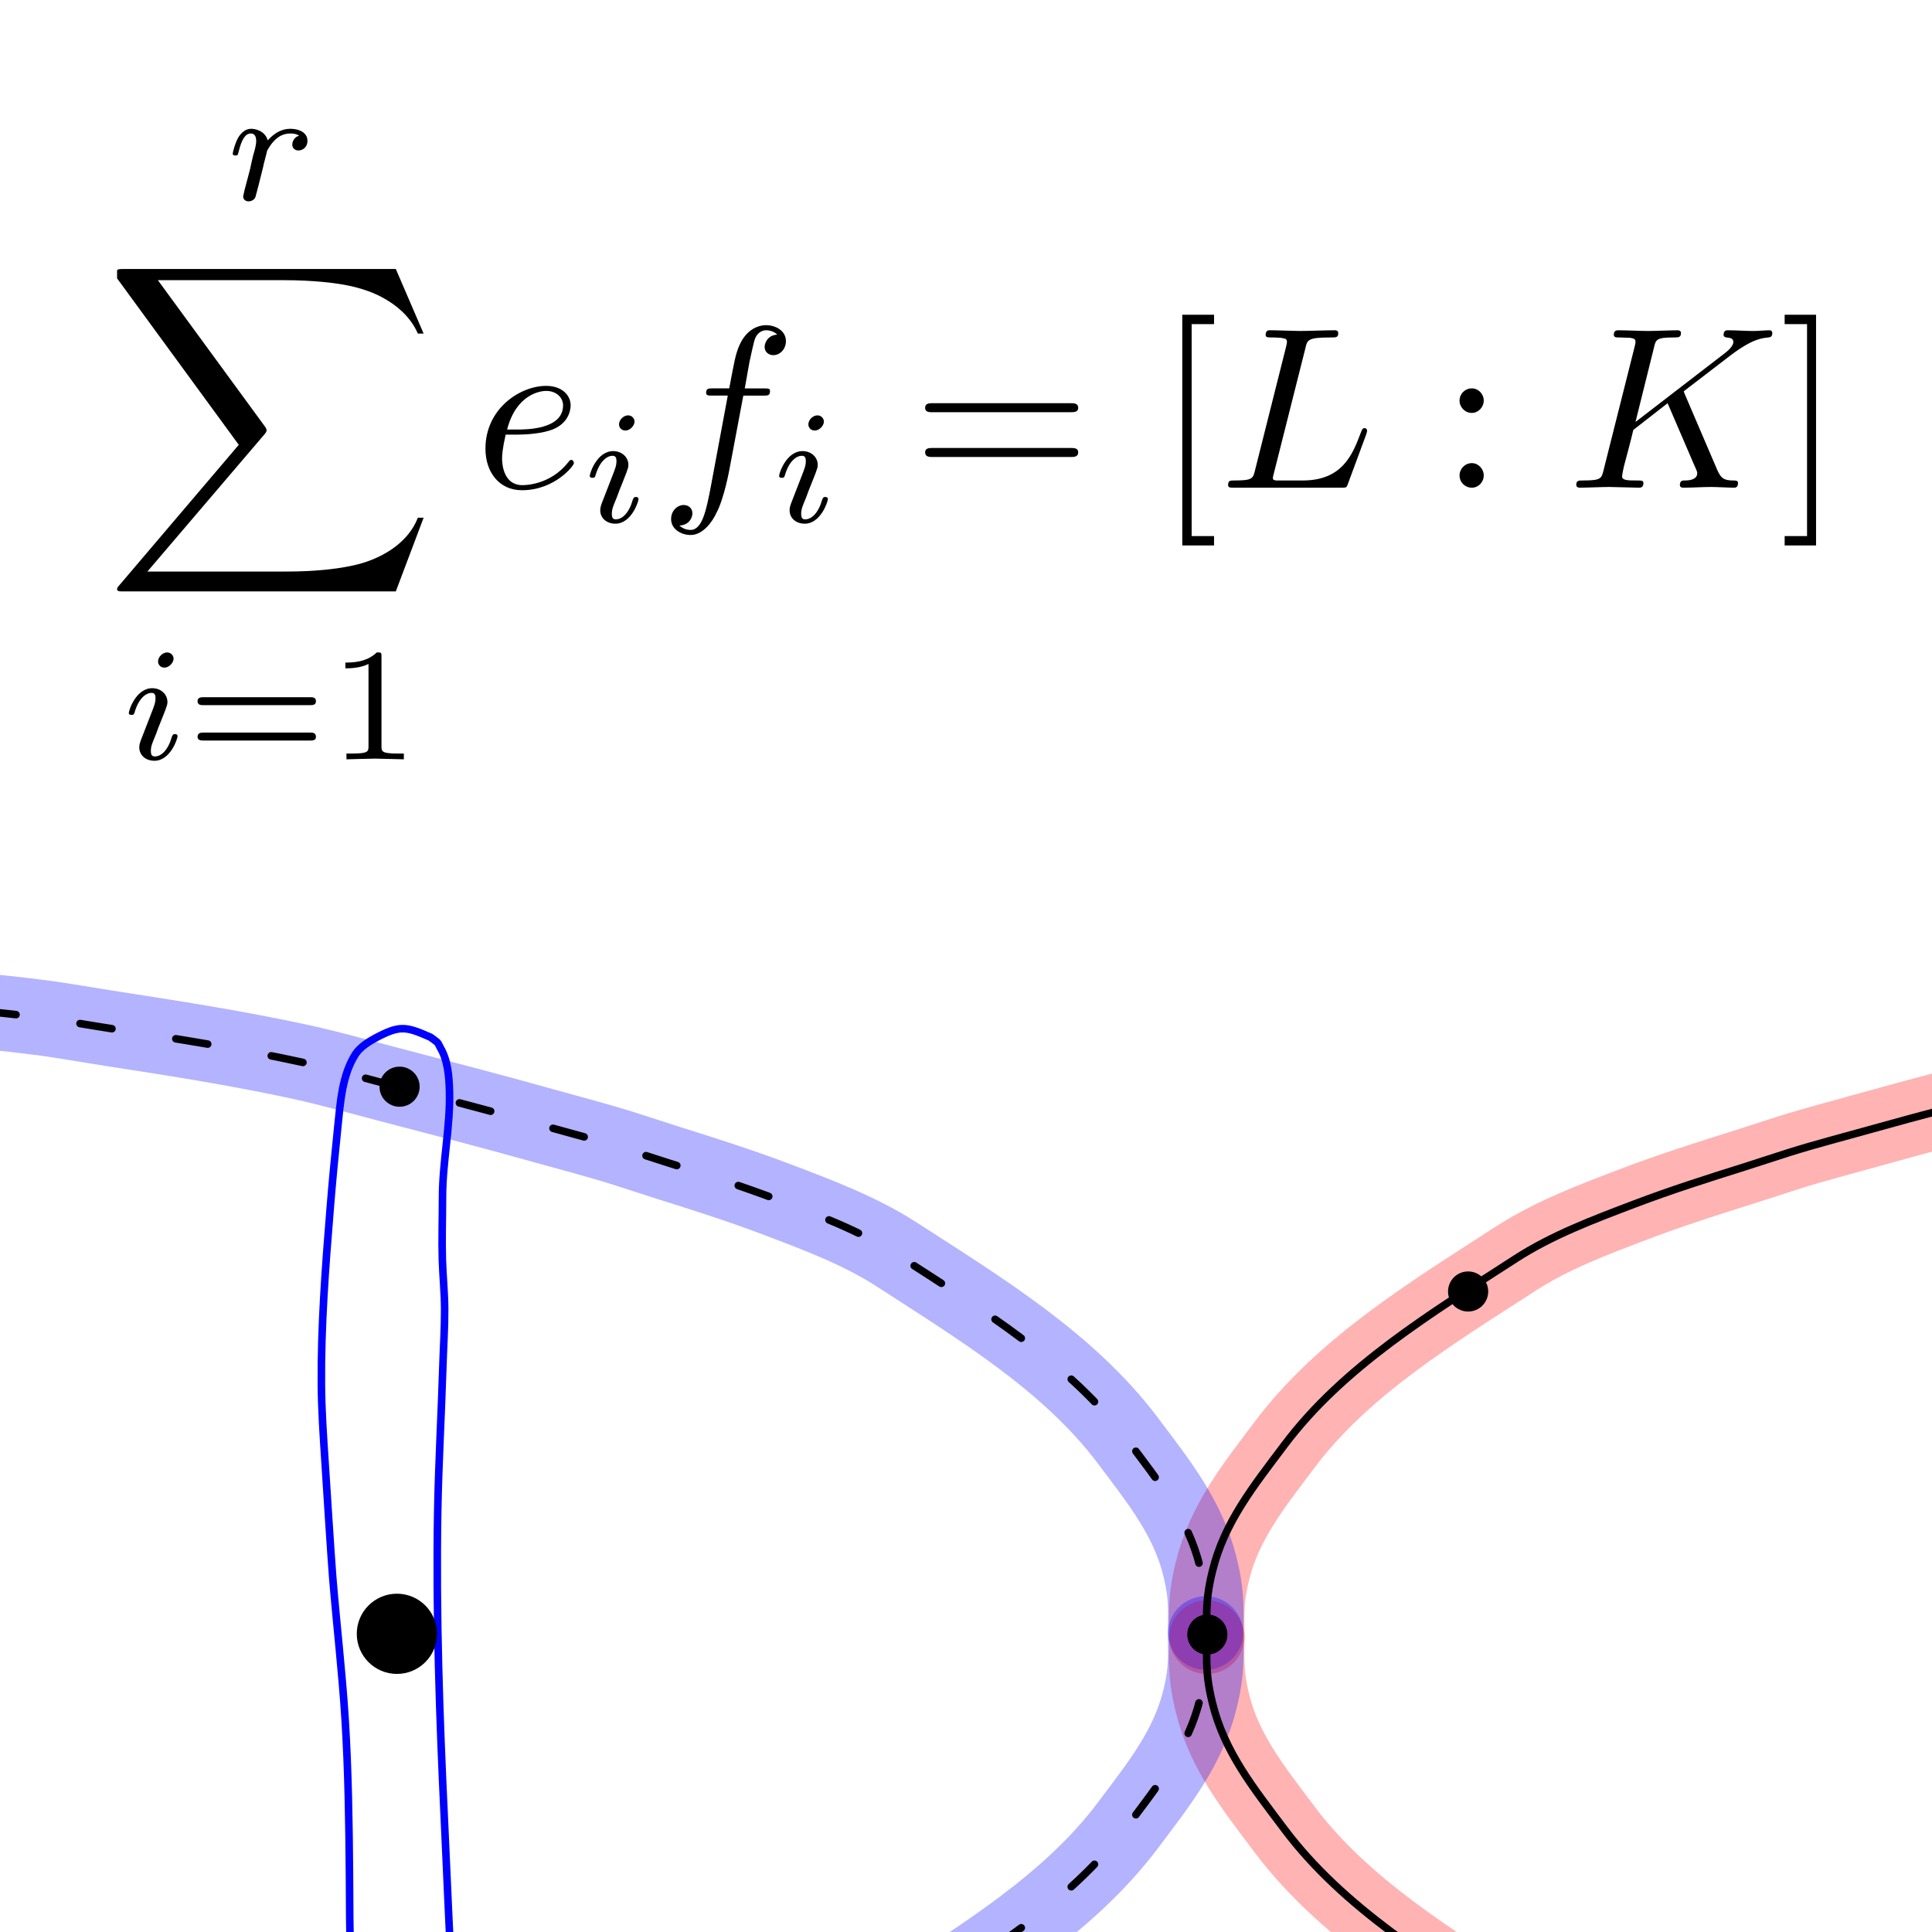 <?xml version="1.0" encoding="UTF-8" standalone="no"?>
<!-- Created with Inkscape (http://www.inkscape.org/) -->

<svg
   width="256"
   height="256"
   viewBox="0 0 67.733 67.733"
   version="1.1"
   id="svg5"
   xml:space="preserve"
   sodipodi:docname="/tmp/ink_ext_XXXXXX.svgJHI611"
   inkscape:export-filename="cover.svg"
   inkscape:export-xdpi="96"
   inkscape:export-ydpi="96"
   xmlns:inkscape="http://www.inkscape.org/namespaces/inkscape"
   xmlns:sodipodi="http://sodipodi.sourceforge.net/DTD/sodipodi-0.dtd"
   xmlns:xlink="http://www.w3.org/1999/xlink"
   xmlns="http://www.w3.org/2000/svg"
   xmlns:svg="http://www.w3.org/2000/svg"><sodipodi:namedview
     id="namedview7"
     pagecolor="#ffffff"
     bordercolor="#111111"
     borderopacity="1"
     inkscape:showpageshadow="0"
     inkscape:pageopacity="0"
     inkscape:pagecheckerboard="1"
     inkscape:deskcolor="#d1d1d1"
     inkscape:document-units="mm"
     showgrid="false"
     showguides="true"
     inkscape:zoom="1.8833977"
     inkscape:cx="130.34953"
     inkscape:cy="89.731447"
     inkscape:window-width="1908"
     inkscape:window-height="1049"
     inkscape:window-x="4"
     inkscape:window-y="4"
     inkscape:window-maximized="1"
     inkscape:current-layer="layer2"><sodipodi:guide
       position="33.867,66.344"
       orientation="-1,0"
       id="guide781"
       inkscape:locked="false"
       inkscape:label=""
       inkscape:color="rgb(0,134,229)" /><sodipodi:guide
       position="0,67.733"
       orientation="0,256"
       id="guide4567"
       inkscape:locked="false" /><sodipodi:guide
       position="67.733,67.733"
       orientation="256,0"
       id="guide4569"
       inkscape:locked="false" /><sodipodi:guide
       position="67.733,0"
       orientation="0,-256"
       id="guide4571"
       inkscape:locked="false" /><sodipodi:guide
       position="0,0"
       orientation="-256,0"
       id="guide4573"
       inkscape:locked="false" /></sodipodi:namedview><defs
     id="defs2"><linearGradient
       inkscape:collect="always"
       id="linearGradient6522"><stop
         style="stop-color:#ffffff;stop-opacity:1;"
         offset="0"
         id="stop6518" /><stop
         style="stop-color:#ffffff;stop-opacity:0;"
         offset="1"
         id="stop6520" /></linearGradient><radialGradient
       inkscape:collect="always"
       xlink:href="#linearGradient6522"
       id="radialGradient6524"
       cx="27.537"
       cy="26.607"
       fx="27.537"
       fy="26.607"
       r="33.867"
       gradientUnits="userSpaceOnUse"
       gradientTransform="matrix(1.722,-0.994,0.866,1.499,-42.916,14.091)" /></defs><g
     inkscape:label="Layer 1"
     inkscape:groupmode="layer"
     id="layer1"><g
       inkscape:groupmode="layer"
       id="layer2"
       inkscape:label="Layer 2"
       transform="translate(8.423,15.315)"><path
         style="font-variation-settings:normal;opacity:0.3;fill:none;fill-opacity:1;stroke:#ff0000;stroke-width:2.646;stroke-linecap:round;stroke-linejoin:round;stroke-miterlimit:4;stroke-dasharray:none;stroke-dashoffset:0;stroke-opacity:1;stop-color:#000000;stop-opacity:1"
         d="m 212.733,18.499 c -1.187,0.185 -2.389,0.081 -3.585,0.097 -1.057,0.014 -2.119,0.029 -3.175,0.092 -1.08,0.065 -2.152,0.202 -3.228,0.301 -1.349,0.125 -2.696,0.248 -4.043,0.384 -1.606,0.162 -3.215,0.292 -4.815,0.496 -0.902,0.115 -1.797,0.28 -2.695,0.418 -2.199,0.339 -4.403,0.687 -6.573,1.161 -0.954,0.209 -1.891,0.478 -2.834,0.724 -1.875,0.49 -3.75,0.973 -5.614,1.497 -0.935,0.262 -1.882,0.506 -2.807,0.797 -0.524,0.164 -1.043,0.341 -1.566,0.505 -1.297,0.407 -2.58,0.816 -3.846,1.297 -1.44,0.547 -2.89,1.091 -4.171,1.919 -2.937,1.901 -6.04,3.776 -8.107,6.531 -1.076,1.434 -2.106,2.705 -2.525,4.427 -0.149,0.61 -0.202,1.042 -0.202,1.662 0,0.148 0.007,0.471 0.007,0.615"
         id="path783"
         sodipodi:nodetypes="cssssssssssssssssc"
         transform="translate(-119.067,0.625)" /><path
         style="font-variation-settings:normal;opacity:0.3;fill:none;fill-opacity:1;stroke:#0000ff;stroke-width:2.646;stroke-linecap:round;stroke-linejoin:round;stroke-miterlimit:4;stroke-dasharray:none;stroke-dashoffset:0;stroke-opacity:1;stop-color:#000000"
         d="m 93.132,18.354 c 1.187,0.185 2.389,0.081 3.585,0.097 1.057,0.014 2.119,0.029 3.175,0.092 1.08,0.065 2.152,0.202 3.228,0.301 1.349,0.125 2.696,0.248 4.043,0.384 1.606,0.162 3.215,0.292 4.815,0.496 0.902,0.115 1.797,0.28 2.695,0.418 2.199,0.339 4.403,0.687 6.573,1.161 0.954,0.209 1.891,0.478 2.834,0.724 1.875,0.49 3.75,0.973 5.614,1.497 0.935,0.262 1.882,0.506 2.807,0.797 0.524,0.164 1.043,0.341 1.566,0.505 1.297,0.407 2.58,0.816 3.846,1.297 1.44,0.547 2.89,1.091 4.171,1.919 2.937,1.901 6.04,3.776 8.107,6.531 1.076,1.434 2.106,2.705 2.525,4.427 0.149,0.61 0.202,1.042 0.202,1.662 0,0.148 -0.007,0.471 -0.007,0.615"
         id="path785"
         sodipodi:nodetypes="cssssssssssssssssc"
         transform="translate(-119.067,0.625)" /><path
         style="font-variation-settings:normal;opacity:0.3;fill:none;fill-opacity:1;stroke:#ff0000;stroke-width:2.646;stroke-linecap:round;stroke-linejoin:round;stroke-miterlimit:4;stroke-dasharray:none;stroke-dashoffset:0;stroke-opacity:1;stop-color:#000000;stop-opacity:1"
         d="m 212.733,64.409 c -1.187,-0.185 -2.389,-0.081 -3.585,-0.097 -1.057,-0.014 -2.119,-0.029 -3.175,-0.092 -1.08,-0.065 -2.152,-0.202 -3.228,-0.301 -1.349,-0.125 -2.696,-0.248 -4.043,-0.384 -1.606,-0.162 -3.215,-0.292 -4.815,-0.496 -0.902,-0.115 -1.797,-0.28 -2.695,-0.418 -2.199,-0.339 -4.403,-0.687 -6.573,-1.161 -0.954,-0.209 -1.891,-0.478 -2.834,-0.724 -1.875,-0.49 -3.75,-0.973 -5.614,-1.497 -0.935,-0.262 -1.882,-0.506 -2.807,-0.797 -0.524,-0.164 -1.043,-0.341 -1.566,-0.505 -1.297,-0.407 -2.58,-0.816 -3.846,-1.297 -1.44,-0.547 -2.89,-1.091 -4.171,-1.919 -2.937,-1.901 -6.04,-3.776 -8.107,-6.531 -1.076,-1.434 -2.106,-2.705 -2.525,-4.427 -0.149,-0.61 -0.202,-1.042 -0.202,-1.662 0,-0.148 0.007,-0.471 0.007,-0.615"
         id="path787"
         sodipodi:nodetypes="cssssssssssssssssc"
         transform="translate(-119.067,0.625)" /><path
         style="font-variation-settings:normal;opacity:0.3;fill:none;fill-opacity:1;stroke:#0000ff;stroke-width:2.646;stroke-linecap:round;stroke-linejoin:round;stroke-miterlimit:4;stroke-dasharray:none;stroke-dashoffset:0;stroke-opacity:1;stop-color:#000000"
         d="m 93.132,64.267 c 1.187,-0.185 2.389,-0.081 3.585,-0.097 1.057,-0.014 2.119,-0.029 3.175,-0.092 1.08,-0.065 2.152,-0.202 3.228,-0.301 1.349,-0.125 2.696,-0.248 4.043,-0.384 1.606,-0.162 3.215,-0.292 4.815,-0.496 0.902,-0.115 1.797,-0.28 2.695,-0.418 2.199,-0.339 4.403,-0.687 6.573,-1.161 0.954,-0.209 1.891,-0.478 2.834,-0.724 1.875,-0.49 3.75,-0.973 5.614,-1.497 0.935,-0.262 1.882,-0.506 2.807,-0.797 0.524,-0.164 1.043,-0.341 1.566,-0.505 1.297,-0.407 2.58,-0.816 3.846,-1.297 1.44,-0.547 2.89,-1.091 4.171,-1.919 2.937,-1.901 6.04,-3.776 8.107,-6.531 1.076,-1.434 2.106,-2.705 2.525,-4.427 0.149,-0.61 0.202,-1.042 0.202,-1.662 0,-0.148 -0.007,-0.471 -0.007,-0.615"
         id="path789"
         sodipodi:nodetypes="cssssssssssssssssc"
         transform="translate(-119.067,0.625)" /></g><g
       inkscape:label="Layer 1"
       id="layer1-3"
       transform="translate(-110.644,15.94)"
       style="stroke-width:0.436"><path
         style="font-variation-settings:normal;opacity:1;fill:none;fill-opacity:1;stroke:#000000;stroke-width:0.265;stroke-linecap:round;stroke-linejoin:round;stroke-miterlimit:4;stroke-dasharray:none;stroke-dashoffset:0;stroke-opacity:1;stop-color:#000000;stop-opacity:1"
         d="m 212.733,18.499 c -1.187,0.185 -2.389,0.081 -3.585,0.097 -1.057,0.014 -2.119,0.029 -3.175,0.092 -1.08,0.065 -2.152,0.202 -3.228,0.301 -1.349,0.125 -2.696,0.248 -4.043,0.384 -1.606,0.162 -3.215,0.292 -4.815,0.496 -0.902,0.115 -1.797,0.28 -2.695,0.418 -2.199,0.339 -4.403,0.687 -6.573,1.161 -0.954,0.209 -1.891,0.478 -2.834,0.724 -1.875,0.49 -3.75,0.973 -5.614,1.497 -0.935,0.262 -1.882,0.506 -2.807,0.797 -0.524,0.164 -1.043,0.341 -1.566,0.505 -1.297,0.407 -2.58,0.816 -3.846,1.297 -1.44,0.547 -2.89,1.091 -4.171,1.919 -2.937,1.901 -6.04,3.776 -8.107,6.531 -1.076,1.434 -2.106,2.705 -2.525,4.427 -0.149,0.61 -0.202,1.042 -0.202,1.662 0,0.148 0.007,0.471 0.007,0.615"
         id="path7356"
         sodipodi:nodetypes="cssssssssssssssssc" /><path
         style="font-variation-settings:normal;fill:none;fill-opacity:1;stroke:#000000;stroke-width:0.265;stroke-linecap:round;stroke-linejoin:round;stroke-miterlimit:4;stroke-dasharray:1.133, 2.267;stroke-dashoffset:0;stroke-opacity:1;stop-color:#000000"
         d="m 93.132,18.354 c 1.187,0.185 2.389,0.081 3.585,0.097 1.057,0.014 2.119,0.029 3.175,0.092 1.08,0.065 2.152,0.202 3.228,0.301 1.349,0.125 2.696,0.248 4.043,0.384 1.606,0.162 3.215,0.292 4.815,0.496 0.902,0.115 1.797,0.28 2.695,0.418 2.199,0.339 4.403,0.687 6.573,1.161 0.954,0.209 1.891,0.478 2.834,0.724 1.875,0.49 3.75,0.973 5.614,1.497 0.935,0.262 1.882,0.506 2.807,0.797 0.524,0.164 1.043,0.341 1.566,0.505 1.297,0.407 2.58,0.816 3.846,1.297 1.44,0.547 2.89,1.091 4.171,1.919 2.937,1.901 6.04,3.776 8.107,6.531 1.076,1.434 2.106,2.705 2.525,4.427 0.149,0.61 0.202,1.042 0.202,1.662 0,0.148 -0.007,0.471 -0.007,0.615"
         id="path7356-9"
         sodipodi:nodetypes="cssssssssssssssssc" /><path
         style="font-variation-settings:normal;opacity:1;fill:none;fill-opacity:1;stroke:#0000ff;stroke-width:0.265;stroke-linecap:round;stroke-linejoin:round;stroke-miterlimit:4;stroke-dasharray:none;stroke-dashoffset:0;stroke-opacity:1;stop-color:#000000;stop-opacity:1"
         d="m 125.735,20.422 c -0.862,-0.38 -1.07,-0.423 -1.912,0.021 -0.247,0.13 -0.56,0.331 -0.715,0.572 -0.47,0.731 -0.533,1.7 -0.62,2.537 -0.1,0.966 -0.192,1.93 -0.27,2.897 -0.166,2.049 -0.322,4.087 -0.307,6.145 0.006,0.905 0.069,1.804 0.127,2.707 0.041,0.627 0.209,3.3 0.27,4.052 0.135,1.655 0.33,3.306 0.434,4.963 0.114,1.817 0.138,3.641 0.154,5.461 0.009,1.029 2.1e-4,2.06 0.048,3.088 0.068,1.463 0.233,2.925 0.201,4.391 -0.01,0.47 -0.022,0.952 -0.069,1.42 -0.026,0.266 -0.08,0.525 -0.111,0.789 -0.076,0.649 -0.096,1.303 -0.053,1.955 0.022,0.325 0.016,0.647 0.095,0.964 0.121,0.484 0.571,0.588 1.028,0.652 0.588,0.082 1.473,0.137 1.992,-0.249 0.438,-0.326 0.735,-0.784 0.858,-1.314 0.228,-0.984 0.085,-1.985 -0.011,-2.972 -0.075,-0.78 -0.163,-1.561 -0.233,-2.341 -0.059,-0.659 -0.079,-1.321 -0.117,-1.981 -0.121,-2.116 -0.202,-4.234 -0.302,-6.351 -0.169,-3.576 -0.294,-7.156 -0.233,-10.737 0.029,-1.701 0.128,-3.401 0.18,-5.101 0.021,-0.681 0.067,-1.363 0.064,-2.045 -0.003,-0.572 -0.062,-1.14 -0.08,-1.711 -0.022,-0.732 0.005,-1.466 0.005,-2.198 0,-1.252 0.279,-2.476 0.244,-3.729 -0.014,-0.506 -0.059,-1.079 -0.323,-1.52 -0.035,-0.059 -0.063,-0.15 -0.117,-0.196 -0.072,-0.062 -0.152,-0.113 -0.228,-0.17 z"
         id="path7785" /><path
         style="font-variation-settings:normal;opacity:1;fill:none;fill-opacity:1;stroke:#000000;stroke-width:0.265;stroke-linecap:round;stroke-linejoin:round;stroke-miterlimit:4;stroke-dasharray:none;stroke-dashoffset:0;stroke-opacity:1;stop-color:#000000;stop-opacity:1"
         d="m 212.733,64.409 c -1.187,-0.185 -2.389,-0.081 -3.585,-0.097 -1.057,-0.014 -2.119,-0.029 -3.175,-0.092 -1.08,-0.065 -2.152,-0.202 -3.228,-0.301 -1.349,-0.125 -2.696,-0.248 -4.043,-0.384 -1.606,-0.162 -3.215,-0.292 -4.815,-0.496 -0.902,-0.115 -1.797,-0.28 -2.695,-0.418 -2.199,-0.339 -4.403,-0.687 -6.573,-1.161 -0.954,-0.209 -1.891,-0.478 -2.834,-0.724 -1.875,-0.49 -3.75,-0.973 -5.614,-1.497 -0.935,-0.262 -1.882,-0.506 -2.807,-0.797 -0.524,-0.164 -1.043,-0.341 -1.566,-0.505 -1.297,-0.407 -2.58,-0.816 -3.846,-1.297 -1.44,-0.547 -2.89,-1.091 -4.171,-1.919 -2.937,-1.901 -6.04,-3.776 -8.107,-6.531 -1.076,-1.434 -2.106,-2.705 -2.525,-4.427 -0.149,-0.61 -0.202,-1.042 -0.202,-1.662 0,-0.148 0.007,-0.471 0.007,-0.615"
         id="path8967"
         sodipodi:nodetypes="cssssssssssssssssc" /><path
         style="font-variation-settings:normal;fill:none;fill-opacity:1;stroke:#000000;stroke-width:0.265;stroke-linecap:round;stroke-linejoin:round;stroke-miterlimit:4;stroke-dasharray:1.133, 2.267;stroke-dashoffset:0;stroke-opacity:1;stop-color:#000000"
         d="m 93.132,64.267 c 1.187,-0.185 2.389,-0.081 3.585,-0.097 1.057,-0.014 2.119,-0.029 3.175,-0.092 1.08,-0.065 2.152,-0.202 3.228,-0.301 1.349,-0.125 2.696,-0.248 4.043,-0.384 1.606,-0.162 3.215,-0.292 4.815,-0.496 0.902,-0.115 1.797,-0.28 2.695,-0.418 2.199,-0.339 4.403,-0.687 6.573,-1.161 0.954,-0.209 1.891,-0.478 2.834,-0.724 1.875,-0.49 3.75,-0.973 5.614,-1.497 0.935,-0.262 1.882,-0.506 2.807,-0.797 0.524,-0.164 1.043,-0.341 1.566,-0.505 1.297,-0.407 2.58,-0.816 3.846,-1.297 1.44,-0.547 2.89,-1.091 4.171,-1.919 2.937,-1.901 6.04,-3.776 8.107,-6.531 1.076,-1.434 2.106,-2.705 2.525,-4.427 0.149,-0.61 0.202,-1.042 0.202,-1.662 0,-0.148 -0.007,-0.471 -0.007,-0.615"
         id="path8969"
         sodipodi:nodetypes="cssssssssssssssssc" /><ellipse
         id="path11390"
         style="fill:#000000;stroke:none;stroke-width:0.265"
         cx="124.652"
         cy="22.158"
         rx="0.704"
         ry="0.703" /><ellipse
         id="path11392"
         style="fill:#000000;stroke:none;stroke-width:0.265"
         cx="162.114"
         cy="29.338"
         rx="0.704"
         ry="0.703" /><ellipse
         id="path11394"
         style="fill:#000000;stroke:none;stroke-width:0.265"
         cx="152.971"
         cy="41.364"
         rx="0.704"
         ry="0.703" /><ellipse
         id="path11400"
         style="fill:#000000;stroke:none;stroke-width:0.265"
         cx="124.642"
         cy="60.389"
         rx="0.704"
         ry="0.703" /><ellipse
         id="path11404"
         style="fill:#000000;stroke:none;stroke-width:0.265"
         cx="180.491"
         cy="60.385"
         rx="0.704"
         ry="0.703" /><ellipse
         id="path11406"
         style="fill:#000000;stroke:none;stroke-width:0.265"
         cx="124.559"
         cy="41.339"
         rx="1.407"
         ry="1.406" /></g><g
       inkscape:label=""
       transform="matrix(2.295,0,0,2.295,4.103,4.515)"
       id="g1501"
       style="stroke-width:0.436"><g
   fill="#000000"
   fill-opacity="1"
   id="g52"
   transform="matrix(0.353,0,0,0.353,-0.198,-0.325)"
   style="stroke-width:0.238">
    <g
   id="use50"
   transform="translate(5.238,3.999)"
   style="stroke-width:0.436">
      <path
   d="m 1.641,-1.406 c 0,-0.047 0.172,-0.672 0.172,-0.703 0.016,-0.062 0.219,-0.406 0.453,-0.578 0.062,-0.047 0.25,-0.188 0.562,-0.188 0.062,0 0.234,0 0.375,0.094 -0.219,0.062 -0.297,0.266 -0.297,0.391 0,0.141 0.109,0.25 0.266,0.25 0.172,0 0.391,-0.125 0.391,-0.422 0,-0.359 -0.375,-0.516 -0.734,-0.516 -0.359,0 -0.672,0.156 -0.984,0.5 -0.125,-0.422 -0.547,-0.5 -0.719,-0.5 -0.25,0 -0.422,0.172 -0.547,0.359 -0.156,0.266 -0.25,0.672 -0.25,0.719 0,0.078 0.094,0.078 0.125,0.078 0.094,0 0.094,-0.016 0.141,-0.203 0.109,-0.422 0.25,-0.75 0.516,-0.75 0.188,0 0.234,0.156 0.234,0.344 0,0.125 -0.062,0.391 -0.125,0.578 -0.047,0.188 -0.109,0.469 -0.141,0.625 L 0.844,-0.438 C 0.828,-0.344 0.781,-0.172 0.781,-0.156 0.781,0 0.906,0.062 1.016,0.062 1.125,0.062 1.266,0 1.312,-0.125 1.328,-0.172 1.406,-0.484 1.453,-0.656 Z m 0,0"
   id="path112"
   style="stroke-width:0.436" />
    </g>
  </g>
  <g
   fill="#000000"
   fill-opacity="1"
   id="g56"
   transform="matrix(0.353,0,0,0.353,-0.198,-0.325)"
   style="stroke-width:0.238">
    <g
   id="use54"
   transform="translate(0,6.988)"
   style="stroke-width:0.436">
      <path
   d="m 12.625,13.953 1.203,-3.188 h -0.25 c -0.391,1.031 -1.453,1.719 -2.594,2.016 -0.203,0.047 -1.188,0.312 -3.094,0.312 H 1.875 L 6.953,7.141 C 7.016,7.062 7.031,7.031 7.031,6.984 c 0,-0.031 0,-0.062 -0.062,-0.156 L 2.328,0.484 H 7.781 c 1.344,0 2.25,0.141 2.344,0.156 0.531,0.078 1.406,0.25 2.188,0.75 0.25,0.156 0.922,0.609 1.266,1.406 h 0.25 L 12.625,0 H 0.844 c -0.234,0 -0.25,0.016 -0.281,0.062 0,0.031 0,0.234 0,0.344 l 5.266,7.203 -5.156,6.062 C 0.562,13.781 0.562,13.844 0.562,13.844 c 0,0.109 0.094,0.109 0.281,0.109 z m 0,0"
   id="path116"
   style="stroke-width:0.436" />
    </g>
  </g>
  <g
   fill="#000000"
   fill-opacity="1"
   id="g60"
   transform="matrix(0.353,0,0,0.353,-0.198,-0.325)"
   style="stroke-width:0.238">
    <g
   id="use58"
   transform="translate(0.742,28.207)"
   style="stroke-width:0.436">
      <path
   d="m 2.266,-4.359 c 0,-0.109 -0.094,-0.266 -0.281,-0.266 -0.188,0 -0.391,0.188 -0.391,0.391 0,0.109 0.078,0.266 0.281,0.266 0.188,0 0.391,-0.203 0.391,-0.391 z M 0.844,-0.812 c -0.031,0.094 -0.062,0.172 -0.062,0.297 0,0.328 0.266,0.578 0.656,0.578 0.688,0 1,-0.953 1,-1.062 0,-0.094 -0.094,-0.094 -0.109,-0.094 -0.094,0 -0.109,0.047 -0.141,0.125 -0.156,0.562 -0.453,0.844 -0.734,0.844 -0.141,0 -0.172,-0.094 -0.172,-0.25 0,-0.156 0.047,-0.281 0.109,-0.438 C 1.469,-1 1.547,-1.188 1.609,-1.375 1.672,-1.547 1.938,-2.172 1.953,-2.266 1.984,-2.328 2,-2.406 2,-2.484 2,-2.812 1.719,-3.078 1.344,-3.078 0.641,-3.078 0.328,-2.125 0.328,-2 c 0,0.078 0.094,0.078 0.125,0.078 0.094,0 0.094,-0.031 0.125,-0.109 C 0.75,-2.625 1.062,-2.875 1.312,-2.875 c 0.109,0 0.172,0.047 0.172,0.234 0,0.172 -0.031,0.266 -0.203,0.703 z m 0,0"
   id="path120"
   style="stroke-width:0.436" />
    </g>
  </g>
  <g
   fill="#000000"
   fill-opacity="1"
   id="g66"
   transform="matrix(0.353,0,0,0.353,-0.198,-0.325)"
   style="stroke-width:0.238">
    <g
   id="use62"
   transform="translate(3.561,28.207)"
   style="stroke-width:0.436">
      <path
   d="m 5.359,-2.344 c 0.094,0 0.25,0 0.25,-0.172 0,-0.172 -0.156,-0.172 -0.25,-0.172 H 0.75 c -0.094,0 -0.266,0 -0.266,0.172 0,0.172 0.156,0.172 0.266,0.172 z m 0,1.531 c 0.094,0 0.25,0 0.25,-0.156 0,-0.188 -0.156,-0.188 -0.25,-0.188 H 0.75 c -0.109,0 -0.266,0 -0.266,0.188 0,0.156 0.172,0.156 0.266,0.156 z m 0,0"
   id="path124"
   style="stroke-width:0.436" />
    </g>
    <g
   id="use64"
   transform="translate(9.677,28.207)"
   style="stroke-width:0.436">
      <path
   d="m 2.328,-4.438 c 0,-0.188 0,-0.188 -0.203,-0.188 -0.453,0.438 -1.078,0.438 -1.359,0.438 v 0.25 c 0.156,0 0.625,0 1,-0.188 v 3.547 c 0,0.234 0,0.328 -0.688,0.328 H 0.812 V 0 c 0.125,0 0.984,-0.031 1.234,-0.031 0.219,0 1.094,0.031 1.25,0.031 V -0.25 H 3.031 c -0.703,0 -0.703,-0.094 -0.703,-0.328 z m 0,0"
   id="path128"
   style="stroke-width:0.436" />
    </g>
  </g>
  <g
   fill="#000000"
   fill-opacity="1"
   id="g70"
   transform="matrix(0.353,0,0,0.353,-0.198,-0.325)"
   style="stroke-width:0.238">
    <g
   id="use68"
   transform="translate(16.051,16.452)"
   style="stroke-width:0.436">
      <path
   d="m 1.859,-2.297 c 0.297,0 1.031,-0.031 1.531,-0.234 0.703,-0.297 0.75,-0.891 0.75,-1.031 0,-0.438 -0.375,-0.844 -1.062,-0.844 -1.109,0 -2.625,0.969 -2.625,2.719 0,1.016 0.594,1.797 1.578,1.797 1.422,0 2.25,-1.062 2.25,-1.172 0,-0.062 -0.047,-0.141 -0.109,-0.141 -0.062,0 -0.078,0.031 -0.141,0.109 -0.781,0.984 -1.875,0.984 -1.984,0.984 -0.781,0 -0.875,-0.844 -0.875,-1.156 0,-0.125 0.016,-0.422 0.156,-1.031 z m -0.469,-0.219 C 1.781,-4.031 2.812,-4.188 3.078,-4.188 c 0.453,0 0.734,0.297 0.734,0.625 0,1.047 -1.594,1.047 -2.016,1.047 z m 0,0"
   id="path132"
   style="stroke-width:0.436" />
    </g>
  </g>
  <g
   fill="#000000"
   fill-opacity="1"
   id="g74"
   transform="matrix(0.353,0,0,0.353,-0.198,-0.325)"
   style="stroke-width:0.238">
    <g
   id="use72"
   transform="translate(20.69,17.947)"
   style="stroke-width:0.436">
      <path
   d="m 2.266,-4.359 c 0,-0.109 -0.094,-0.266 -0.281,-0.266 -0.188,0 -0.391,0.188 -0.391,0.391 0,0.109 0.078,0.266 0.281,0.266 0.188,0 0.391,-0.203 0.391,-0.391 z M 0.844,-0.812 c -0.031,0.094 -0.062,0.172 -0.062,0.297 0,0.328 0.266,0.578 0.656,0.578 0.688,0 1,-0.953 1,-1.062 0,-0.094 -0.094,-0.094 -0.109,-0.094 -0.094,0 -0.109,0.047 -0.141,0.125 -0.156,0.562 -0.453,0.844 -0.734,0.844 -0.141,0 -0.172,-0.094 -0.172,-0.25 0,-0.156 0.047,-0.281 0.109,-0.438 C 1.469,-1 1.547,-1.188 1.609,-1.375 1.672,-1.547 1.938,-2.172 1.953,-2.266 1.984,-2.328 2,-2.406 2,-2.484 2,-2.812 1.719,-3.078 1.344,-3.078 0.641,-3.078 0.328,-2.125 0.328,-2 c 0,0.078 0.094,0.078 0.125,0.078 0.094,0 0.094,-0.031 0.125,-0.109 C 0.75,-2.625 1.062,-2.875 1.312,-2.875 c 0.109,0 0.172,0.047 0.172,0.234 0,0.172 -0.031,0.266 -0.203,0.703 z m 0,0"
   id="path136"
   style="stroke-width:0.436" />
    </g>
  </g>
  <g
   fill="#000000"
   fill-opacity="1"
   id="g78"
   transform="matrix(0.353,0,0,0.353,-0.198,-0.325)"
   style="stroke-width:0.238">
    <g
   id="use76"
   transform="translate(24.007,16.452)"
   style="stroke-width:0.436">
      <path
   d="m 3.656,-3.984 h 0.859 c 0.203,0 0.297,0 0.297,-0.203 0,-0.109 -0.094,-0.109 -0.266,-0.109 H 3.719 L 3.922,-5.438 c 0.047,-0.203 0.188,-0.906 0.25,-1.031 0.078,-0.188 0.25,-0.344 0.469,-0.344 0.031,0 0.297,0 0.484,0.188 -0.438,0.031 -0.547,0.391 -0.547,0.531 0,0.234 0.188,0.359 0.375,0.359 C 5.219,-5.734 5.5,-5.969 5.5,-6.344 c 0,-0.453 -0.453,-0.688 -0.859,-0.688 -0.344,0 -0.969,0.188 -1.266,1.172 -0.062,0.203 -0.094,0.312 -0.328,1.562 h -0.688 c -0.203,0 -0.312,0 -0.312,0.188 0,0.125 0.094,0.125 0.281,0.125 h 0.656 L 2.25,-0.047 c -0.188,0.969 -0.359,1.875 -0.875,1.875 -0.047,0 -0.281,0 -0.484,-0.188 C 1.359,1.609 1.453,1.25 1.453,1.109 1.453,0.875 1.266,0.75 1.078,0.75 0.812,0.75 0.531,0.984 0.531,1.359 c 0,0.438 0.438,0.688 0.844,0.688 0.547,0 0.953,-0.594 1.125,-0.969 0.328,-0.625 0.547,-1.828 0.562,-1.906 z m 0,0"
   id="path140"
   style="stroke-width:0.436" />
    </g>
  </g>
  <g
   fill="#000000"
   fill-opacity="1"
   id="g82"
   transform="matrix(0.353,0,0,0.353,-0.198,-0.325)"
   style="stroke-width:0.238">
    <g
   id="use80"
   transform="translate(28.884,17.947)"
   style="stroke-width:0.436">
      <path
   d="m 2.266,-4.359 c 0,-0.109 -0.094,-0.266 -0.281,-0.266 -0.188,0 -0.391,0.188 -0.391,0.391 0,0.109 0.078,0.266 0.281,0.266 0.188,0 0.391,-0.203 0.391,-0.391 z M 0.844,-0.812 c -0.031,0.094 -0.062,0.172 -0.062,0.297 0,0.328 0.266,0.578 0.656,0.578 0.688,0 1,-0.953 1,-1.062 0,-0.094 -0.094,-0.094 -0.109,-0.094 -0.094,0 -0.109,0.047 -0.141,0.125 -0.156,0.562 -0.453,0.844 -0.734,0.844 -0.141,0 -0.172,-0.094 -0.172,-0.25 0,-0.156 0.047,-0.281 0.109,-0.438 C 1.469,-1 1.547,-1.188 1.609,-1.375 1.672,-1.547 1.938,-2.172 1.953,-2.266 1.984,-2.328 2,-2.406 2,-2.484 2,-2.812 1.719,-3.078 1.344,-3.078 0.641,-3.078 0.328,-2.125 0.328,-2 c 0,0.078 0.094,0.078 0.125,0.078 0.094,0 0.094,-0.031 0.125,-0.109 C 0.75,-2.625 1.062,-2.875 1.312,-2.875 c 0.109,0 0.172,0.047 0.172,0.234 0,0.172 -0.031,0.266 -0.203,0.703 z m 0,0"
   id="path144"
   style="stroke-width:0.436" />
    </g>
  </g>
  <g
   fill="#000000"
   fill-opacity="1"
   id="g86"
   transform="matrix(0.353,0,0,0.353,-0.198,-0.325)"
   style="stroke-width:0.238">
    <g
   id="use84"
   transform="translate(34.968,16.452)"
   style="stroke-width:0.436">
      <path
   d="m 6.844,-3.266 c 0.156,0 0.344,0 0.344,-0.188 C 7.188,-3.656 7,-3.656 6.859,-3.656 h -5.969 c -0.141,0 -0.328,0 -0.328,0.203 0,0.188 0.188,0.188 0.328,0.188 z m 0.016,1.938 c 0.141,0 0.328,0 0.328,-0.203 0,-0.188 -0.188,-0.188 -0.344,-0.188 H 0.891 c -0.141,0 -0.328,0 -0.328,0.188 0,0.203 0.188,0.203 0.328,0.203 z m 0,0"
   id="path148"
   style="stroke-width:0.436" />
    </g>
  </g>
  <g
   fill="#000000"
   fill-opacity="1"
   id="g90"
   transform="matrix(0.353,0,0,0.353,-0.198,-0.325)"
   style="stroke-width:0.238">
    <g
   id="use88"
   transform="translate(45.487,16.452)"
   style="stroke-width:0.436">
      <path
   d="M 2.547,2.5 V 2.094 h -0.969 v -9.172 h 0.969 v -0.406 h -1.375 V 2.5 Z m 0,0"
   id="path152"
   style="stroke-width:0.436" />
    </g>
  </g>
  <g
   fill="#000000"
   fill-opacity="1"
   id="g94"
   transform="matrix(0.353,0,0,0.353,-0.198,-0.325)"
   style="stroke-width:0.238">
    <g
   id="use92"
   transform="translate(48.252,16.452)"
   style="stroke-width:0.436">
      <path
   d="M 3.734,-6.031 C 3.812,-6.391 3.844,-6.5 4.781,-6.5 c 0.297,0 0.375,0 0.375,-0.188 0,-0.125 -0.109,-0.125 -0.156,-0.125 -0.328,0 -1.141,0.031 -1.469,0.031 -0.297,0 -1.031,-0.031 -1.328,-0.031 -0.062,0 -0.188,0 -0.188,0.203 0,0.109 0.094,0.109 0.281,0.109 0.016,0 0.203,0 0.375,0.016 0.172,0.031 0.266,0.031 0.266,0.172 0,0.031 0,0.062 -0.031,0.188 L 1.562,-0.781 c -0.094,0.391 -0.109,0.469 -0.906,0.469 -0.172,0 -0.266,0 -0.266,0.203 C 0.391,0 0.484,0 0.656,0 h 4.625 C 5.516,0 5.516,0 5.578,-0.172 L 6.375,-2.328 c 0.031,-0.109 0.031,-0.125 0.031,-0.141 0,-0.031 -0.031,-0.109 -0.109,-0.109 -0.094,0 -0.109,0.062 -0.172,0.219 -0.344,0.906 -0.781,2.047 -2.5,2.047 H 2.688 c -0.141,0 -0.172,0 -0.219,0 -0.109,-0.016 -0.141,-0.031 -0.141,-0.109 0,-0.031 0,-0.047 0.047,-0.219 z m 0,0"
   id="path156"
   style="stroke-width:0.436" />
    </g>
  </g>
  <g
   fill="#000000"
   fill-opacity="1"
   id="g98"
   transform="matrix(0.353,0,0,0.353,-0.198,-0.325)"
   style="stroke-width:0.238">
    <g
   id="use96"
   transform="translate(57.799,16.452)"
   style="stroke-width:0.436">
      <path
   d="m 1.906,-3.766 c 0,-0.297 -0.234,-0.531 -0.516,-0.531 -0.297,0 -0.531,0.234 -0.531,0.531 0,0.281 0.234,0.531 0.531,0.531 0.281,0 0.516,-0.25 0.516,-0.531 z m 0,3.234 c 0,-0.281 -0.234,-0.531 -0.516,-0.531 -0.297,0 -0.531,0.25 -0.531,0.531 C 0.859,-0.234 1.094,0 1.391,0 1.672,0 1.906,-0.234 1.906,-0.531 Z m 0,0"
   id="path160"
   style="stroke-width:0.436" />
    </g>
  </g>
  <g
   fill="#000000"
   fill-opacity="1"
   id="g102"
   transform="matrix(0.353,0,0,0.353,-0.198,-0.325)"
   style="stroke-width:0.238">
    <g
   id="use100"
   transform="translate(63.334,16.452)"
   style="stroke-width:0.436">
      <path
   d="M 5.078,-4.031 C 5.062,-4.062 5.031,-4.141 5.031,-4.172 c 0,0 0.172,-0.141 0.281,-0.219 l 1.75,-1.344 C 8,-6.438 8.391,-6.469 8.688,-6.5 8.766,-6.516 8.859,-6.516 8.859,-6.703 8.859,-6.734 8.828,-6.812 8.75,-6.812 c -0.219,0 -0.469,0.031 -0.703,0.031 -0.359,0 -0.75,-0.031 -1.109,-0.031 -0.062,0 -0.188,0 -0.188,0.203 0,0.062 0.047,0.094 0.125,0.109 0.219,0.016 0.297,0.062 0.297,0.203 0,0.188 -0.297,0.422 -0.359,0.469 L 2.938,-2.844 3.734,-6.047 C 3.812,-6.406 3.844,-6.5 4.562,-6.5 c 0.25,0 0.344,0 0.344,-0.203 0,-0.078 -0.078,-0.109 -0.141,-0.109 -0.281,0 -1,0.031 -1.281,0.031 C 3.203,-6.781 2.5,-6.812 2.203,-6.812 2.141,-6.812 2,-6.812 2,-6.625 2,-6.5 2.094,-6.5 2.297,-6.5 c 0.125,0 0.312,0.016 0.422,0.016 0.156,0.031 0.219,0.047 0.219,0.172 0,0.031 0,0.062 -0.031,0.188 L 1.562,-0.781 c -0.094,0.391 -0.109,0.469 -0.906,0.469 -0.172,0 -0.281,0 -0.281,0.188 C 0.375,0 0.5,0 0.531,0 0.812,0 1.516,-0.031 1.797,-0.031 2,-0.031 2.219,-0.016 2.438,-0.016 2.656,-0.016 2.875,0 3.078,0 3.156,0 3.281,0 3.281,-0.203 3.281,-0.312 3.188,-0.312 3,-0.312 c -0.375,0 -0.641,0 -0.641,-0.172 0,-0.078 0.047,-0.297 0.078,-0.438 C 2.578,-1.453 2.719,-1.969 2.844,-2.5 l 1.484,-1.156 1.156,2.688 c 0.125,0.266 0.125,0.297 0.125,0.344 0,0.312 -0.438,0.312 -0.531,0.312 -0.109,0 -0.219,0 -0.219,0.203 C 4.859,0 4.984,0 5,0 5.406,0 5.828,-0.031 6.219,-0.031 6.438,-0.031 6.984,0 7.203,0 7.25,0 7.375,0 7.375,-0.203 7.375,-0.312 7.266,-0.312 7.172,-0.312 c -0.406,0 -0.531,-0.094 -0.688,-0.438 z m 0,0"
   id="path164"
   style="stroke-width:0.436" />
    </g>
  </g>
  <g
   fill="#000000"
   fill-opacity="1"
   id="g106"
   transform="matrix(0.353,0,0,0.353,-0.198,-0.325)"
   style="stroke-width:0.238">
    <g
   id="use104"
   transform="translate(72.508,16.452)"
   style="stroke-width:0.436">
      <path
   d="M 1.578,-7.484 H 0.219 v 0.406 H 1.188 V 2.094 H 0.219 V 2.5 h 1.359 z m 0,0"
   id="path168"
   style="stroke-width:0.436" />
    </g>
  </g>
</g><g
       inkscape:groupmode="layer"
       id="layer4"
       inkscape:label="Layer 4"
       style="mix-blend-mode:soft-light"><rect
         style="display:none;opacity:1;mix-blend-mode:normal;fill:url(#radialGradient6524);fill-opacity:1;stroke:none;stroke-width:2.646;stroke-linecap:square;stroke-dasharray:none;stroke-opacity:1"
         id="rect4575"
         width="67.733"
         height="67.733"
         x="0"
         y="4.9999989e-07" /></g></g></svg>
